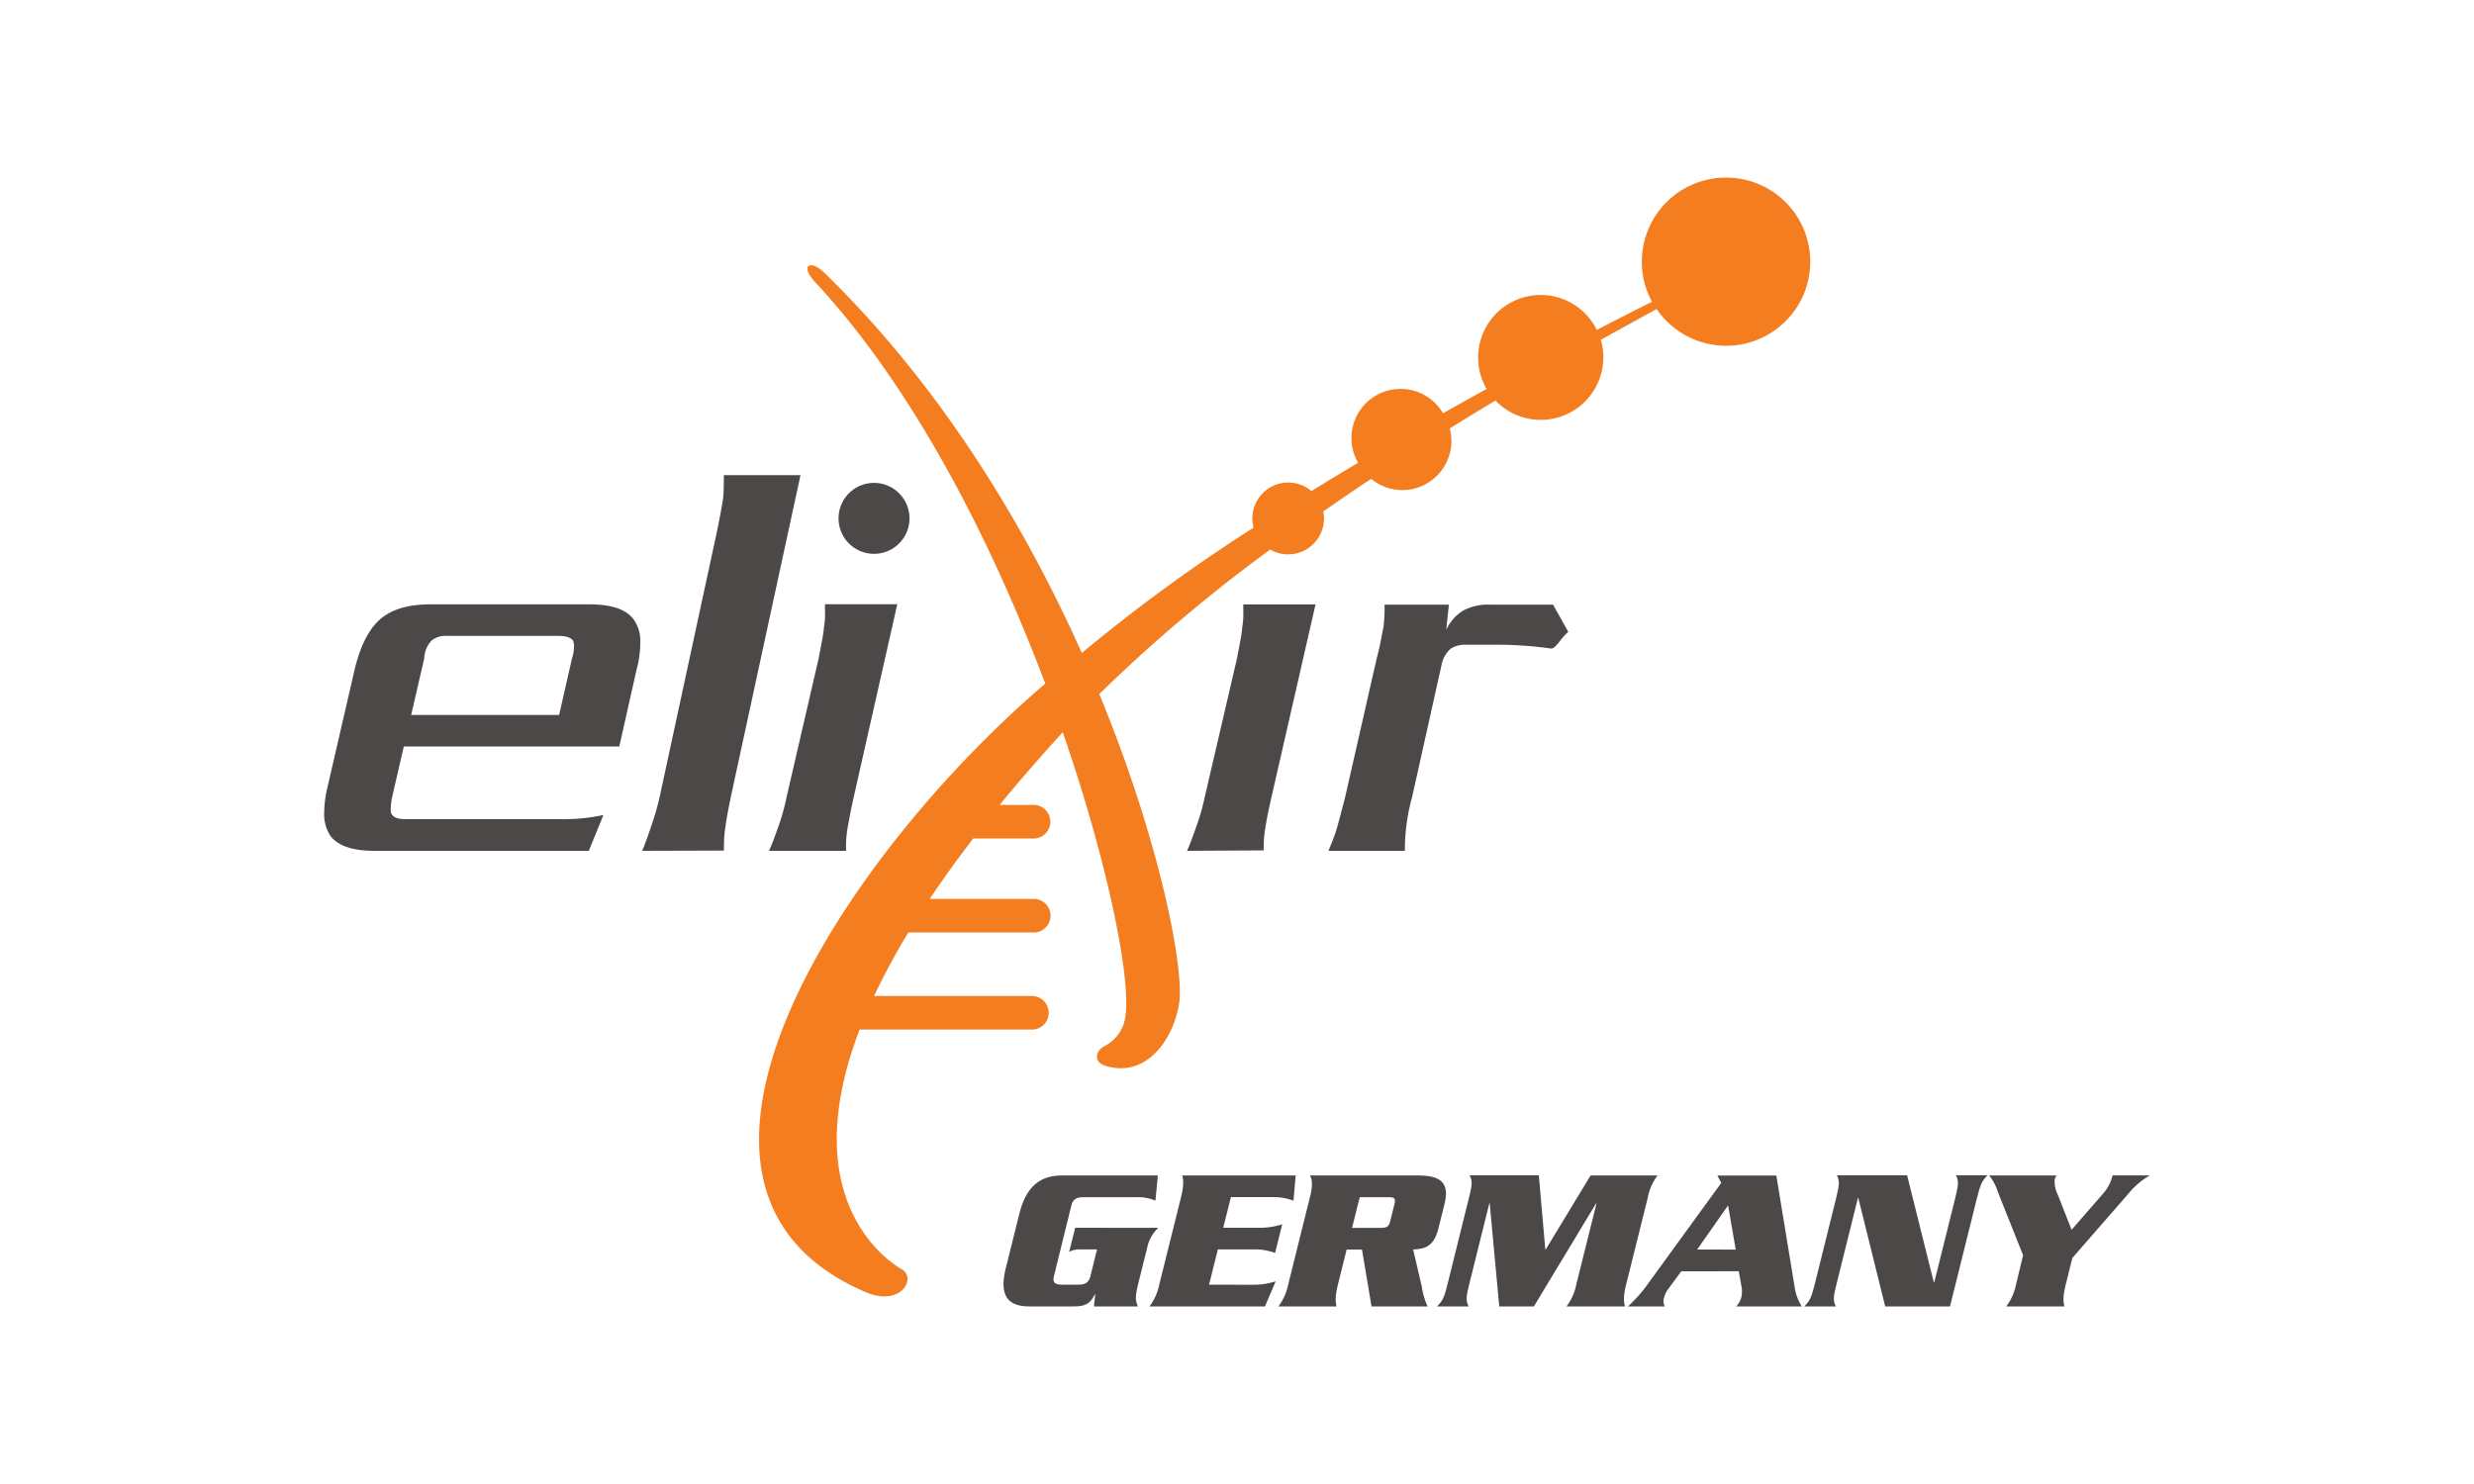 <svg xmlns="http://www.w3.org/2000/svg" width="500" height="300" viewBox="0 100 500 300"><defs><style>.cls-1{fill:#4d4848;}.cls-2{fill:#f47d20;}</style></defs><g id="Nodes"><path class="cls-1" d="M155.42,272c.63-1.38,1.17-2.86,1.8-4.66A44.79,44.79,0,0,0,159,261l6.46-27.94c.53-2.86,1-5,1.06-6.25a16.19,16.19,0,0,0,.21-3.39v-1.27h14.61L172.57,261c-.63,2.76-1,4.87-1.27,6.36A22.21,22.21,0,0,0,171,272Z"/><path class="cls-2" d="M348.82,135.9a17,17,0,0,0-17,17,16.81,16.81,0,0,0,2.06,8.11c-1.7.84-5.64,2.82-11.16,5.69a12.64,12.64,0,1,0-22.27,11.93c-2.84,1.56-5.79,3.21-8.81,4.92a9.93,9.93,0,0,0-17.16,10q-4.69,2.79-9.43,5.72a7.26,7.26,0,0,0-11.95,5.54,7.08,7.08,0,0,0,.25,1.86A342.1,342.1,0,0,0,218.64,232c-11.48-25.68-28.41-53.87-52-76.82l-.07-.06c-2.76-2.72-5-1.52-1.87,1.86l.12.13c20,21.53,35.72,52.68,46.43,81.09-40.63,34.69-85.42,101.91-36.33,123,7.15,3.08,10.41-2.8,7.33-4.61-.55-.33-22.42-12.14-8.52-48.45h35a3.4,3.4,0,0,0,0-6.79H176.65a136.82,136.82,0,0,1,6.93-12.84h25.15a3.4,3.4,0,1,0,0-6.79H187.9c2.6-3.89,5.51-7.95,8.79-12.21h12a3.4,3.4,0,1,0,0-6.79h-6.66c3.8-4.64,8-9.49,12.64-14.57l.12-.13c9.22,26.72,13.67,49.5,12.7,57.09a7.93,7.93,0,0,1-4.27,6.38c-1.72.81-2.43,3.18.27,4,8.59,2.53,13.88-6,14.84-12.85s-3.75-32.19-16.16-62.34a316.22,316.22,0,0,1,34.54-29.2,7.26,7.26,0,0,0,10.74-7.71c3.24-2.26,6.47-4.46,9.66-6.58A9.92,9.92,0,0,0,293,186.61c3.19-2,6.28-3.86,9.24-5.64a12.65,12.65,0,0,0,21.29-12.28c5.4-3,9.34-5.13,11.27-6.23a17,17,0,1,0,14-26.56Z"/><path class="cls-1" d="M119,272H75.69c-4.34,0-7.3-.95-8.9-3a8,8,0,0,1-1.27-4.76,23,23,0,0,1,.74-5.4l5.41-23.5c1.16-4.76,2.85-8.15,5.18-10.17s5.72-3,10.17-3h32c4.55,0,7.51,1,9,3a7.47,7.47,0,0,1,1.38,4.88,20.37,20.37,0,0,1-.74,5.29l-3.5,15.57H81.61L79.28,261a13.87,13.87,0,0,0-.31,2.44c0,.53,0,.95.21,1.16.32.64,1.27,1,2.76,1h31.75a38.76,38.76,0,0,0,8.26-.84ZM115.6,233.1a8.38,8.38,0,0,0,.42-2.54,3.07,3.07,0,0,0-.21-1.06c-.43-.64-1.48-.95-3-.95H90.4a4.38,4.38,0,0,0-3.18.95,5.5,5.5,0,0,0-1.48,3.6L83.1,244.53H113Z"/><path class="cls-1" d="M129.78,272c.67-1.54,1.23-3.2,1.91-5.22a53.53,53.53,0,0,0,1.91-7l11.12-51.5c.67-3.21,1.12-5.58,1.34-7s.23-3.08.23-5.22h15.49L148,259.72q-1,4.63-1.35,7.13a27.12,27.12,0,0,0-.33,5.1Z"/><path class="cls-1" d="M308.4,230.56c-1.6-.11-3.18-.22-5-.22h-7.09a5.2,5.2,0,0,0-3.18.85,5.78,5.78,0,0,0-1.8,3.28L285.42,261a40.68,40.68,0,0,0-1.48,9.74V272H268.49c.63-1.59,1.27-3.08,1.69-4.55s.95-3.5,1.69-6.36l6.35-27.94c.75-2.76,1.06-4.87,1.39-6.46a31.58,31.58,0,0,0,.21-4.45h13l-.53,5.08a9,9,0,0,1,3.28-3.81,10.52,10.52,0,0,1,5.61-1.27h12.7l3.07,5.5a12.26,12.26,0,0,0-1.8,2c-.74.95-1.27,1.37-1.58,1.37C311.68,230.88,310,230.66,308.4,230.56Z"/><path class="cls-1" d="M239.9,272c.62-1.38,1.15-2.86,1.79-4.66a44.79,44.79,0,0,0,1.8-6.25L250,233.1c.53-2.86,1-5,1.05-6.25a15.47,15.47,0,0,0,.22-3.39v-1.27h14.6L257,261c-.63,2.76-1.06,4.87-1.27,6.36a22.21,22.21,0,0,0-.32,4.55Z"/><path class="cls-1" d="M183.81,204.79a7.17,7.17,0,1,1-7.16-7.17A7.17,7.17,0,0,1,183.81,204.79Z"/><path class="cls-1" d="M234.09,348.22a7.63,7.63,0,0,0-2.27,4.14l-1.63,6.53c-.81,3.27-.78,3.81-.22,5.21h-8.89l.27-2.44h-.08c-.83,1.53-1.43,2.44-4.29,2.44h-8.93c-4.3,0-6.19-2.07-4.77-7.77L206,345.41c1.42-5.71,4.34-7.78,8.64-7.78H234l-.48,5.09a9,9,0,0,0-3.88-.7H218.92c-1.32,0-2.09.41-2.4,1.69L213,358c-.32,1.28.24,1.7,1.57,1.7h3.39c1.32,0,2.09-.42,2.41-1.7l1.34-5.42H217.9a4.16,4.16,0,0,0-1.82.5l1.22-4.88Z"/><path class="cls-1" d="M253.1,359.72a14.47,14.47,0,0,0,4.72-.7l-2.17,5.08H232.32a11.16,11.16,0,0,0,2-4.55l4.33-17.37c.62-2.52.54-3.51.3-4.55h22.91l-.44,5.09A11.82,11.82,0,0,0,257,342h-8.23l-1.55,6.2h7.2a14.87,14.87,0,0,0,4.72-.7l-1.44,5.79a11.68,11.68,0,0,0-4.37-.71h-7.2l-1.77,7.12Z"/><path class="cls-1" d="M272.16,352.6l-1.73,6.95c-.63,2.53-.55,3.52-.31,4.55H258.38a11.3,11.3,0,0,0,2-4.55l4.32-17.37c.63-2.52.54-3.51.06-4.55h21.75c4.63,0,6.52,1.41,5.41,5.83l-1.21,4.88c-1,3.89-2.92,4.1-5.11,4.26l1.74,7.45a14.82,14.82,0,0,0,1.18,4.05H277.19l-1.93-11.5Zm1.09-4.38H279c1.29,0,1.71-.21,2-1.49l.8-3.22c.32-1.29,0-1.49-1.28-1.49h-5.71Z"/><path class="cls-1" d="M321.46,337.63H335a10.7,10.7,0,0,0-2,4.55l-4.32,17.37c-.63,2.53-.55,3.52-.27,4.55H316.6a11,11,0,0,0,2-4.55l4.06-16.29h-.08L310,364.1h-7l-1.93-20.84H301l-4,16.09c-.74,3-.75,3.51-.19,4.75h-6.37c1.17-1.24,1.43-1.78,2.17-4.75l4.22-17c.74-3,.75-3.52.19-4.76H311l1.31,15h.08Z"/><path class="cls-1" d="M339.79,357l-2.68,3.64a4.31,4.31,0,0,0-.76,1.57,2.34,2.34,0,0,0,.1,1.9H329a29.23,29.23,0,0,0,4.21-4.8l14.66-20.18-.79-1.49H359l3.75,22.83a9.69,9.69,0,0,0,1.41,3.64H350.89a4.28,4.28,0,0,0,1-1.73,5.42,5.42,0,0,0,.12-2l-.6-3.39Zm11-4.39-1.54-8.93L343,352.6Z"/><path class="cls-1" d="M375.57,342.18h-.08l-4.27,17.17c-.75,3-.76,3.51-.2,4.75h-6.36c1.17-1.24,1.43-1.78,2.17-4.75l4.22-17c.74-3,.75-3.52.19-4.76h14.19l5.38,21.59h.12l4.19-16.83c.74-3,.75-3.52.19-4.76h6.37c-1.18,1.24-1.43,1.78-2.17,4.76L394.1,364.1H381Z"/><path class="cls-1" d="M408.87,353.76l-5.14-12.9a9.55,9.55,0,0,0-1.72-3.23h13.61a3.36,3.36,0,0,0-.37.83,5.71,5.71,0,0,0,.61,3l2.81,7.15,6.37-7.32a8.33,8.33,0,0,0,1.91-3.68h7.53a16.23,16.23,0,0,0-4.49,3.89L418.83,354.3l-1.31,5.25c-.63,2.53-.54,3.52-.3,4.55H405.47a11.16,11.16,0,0,0,2-4.55Z"/></g></svg>